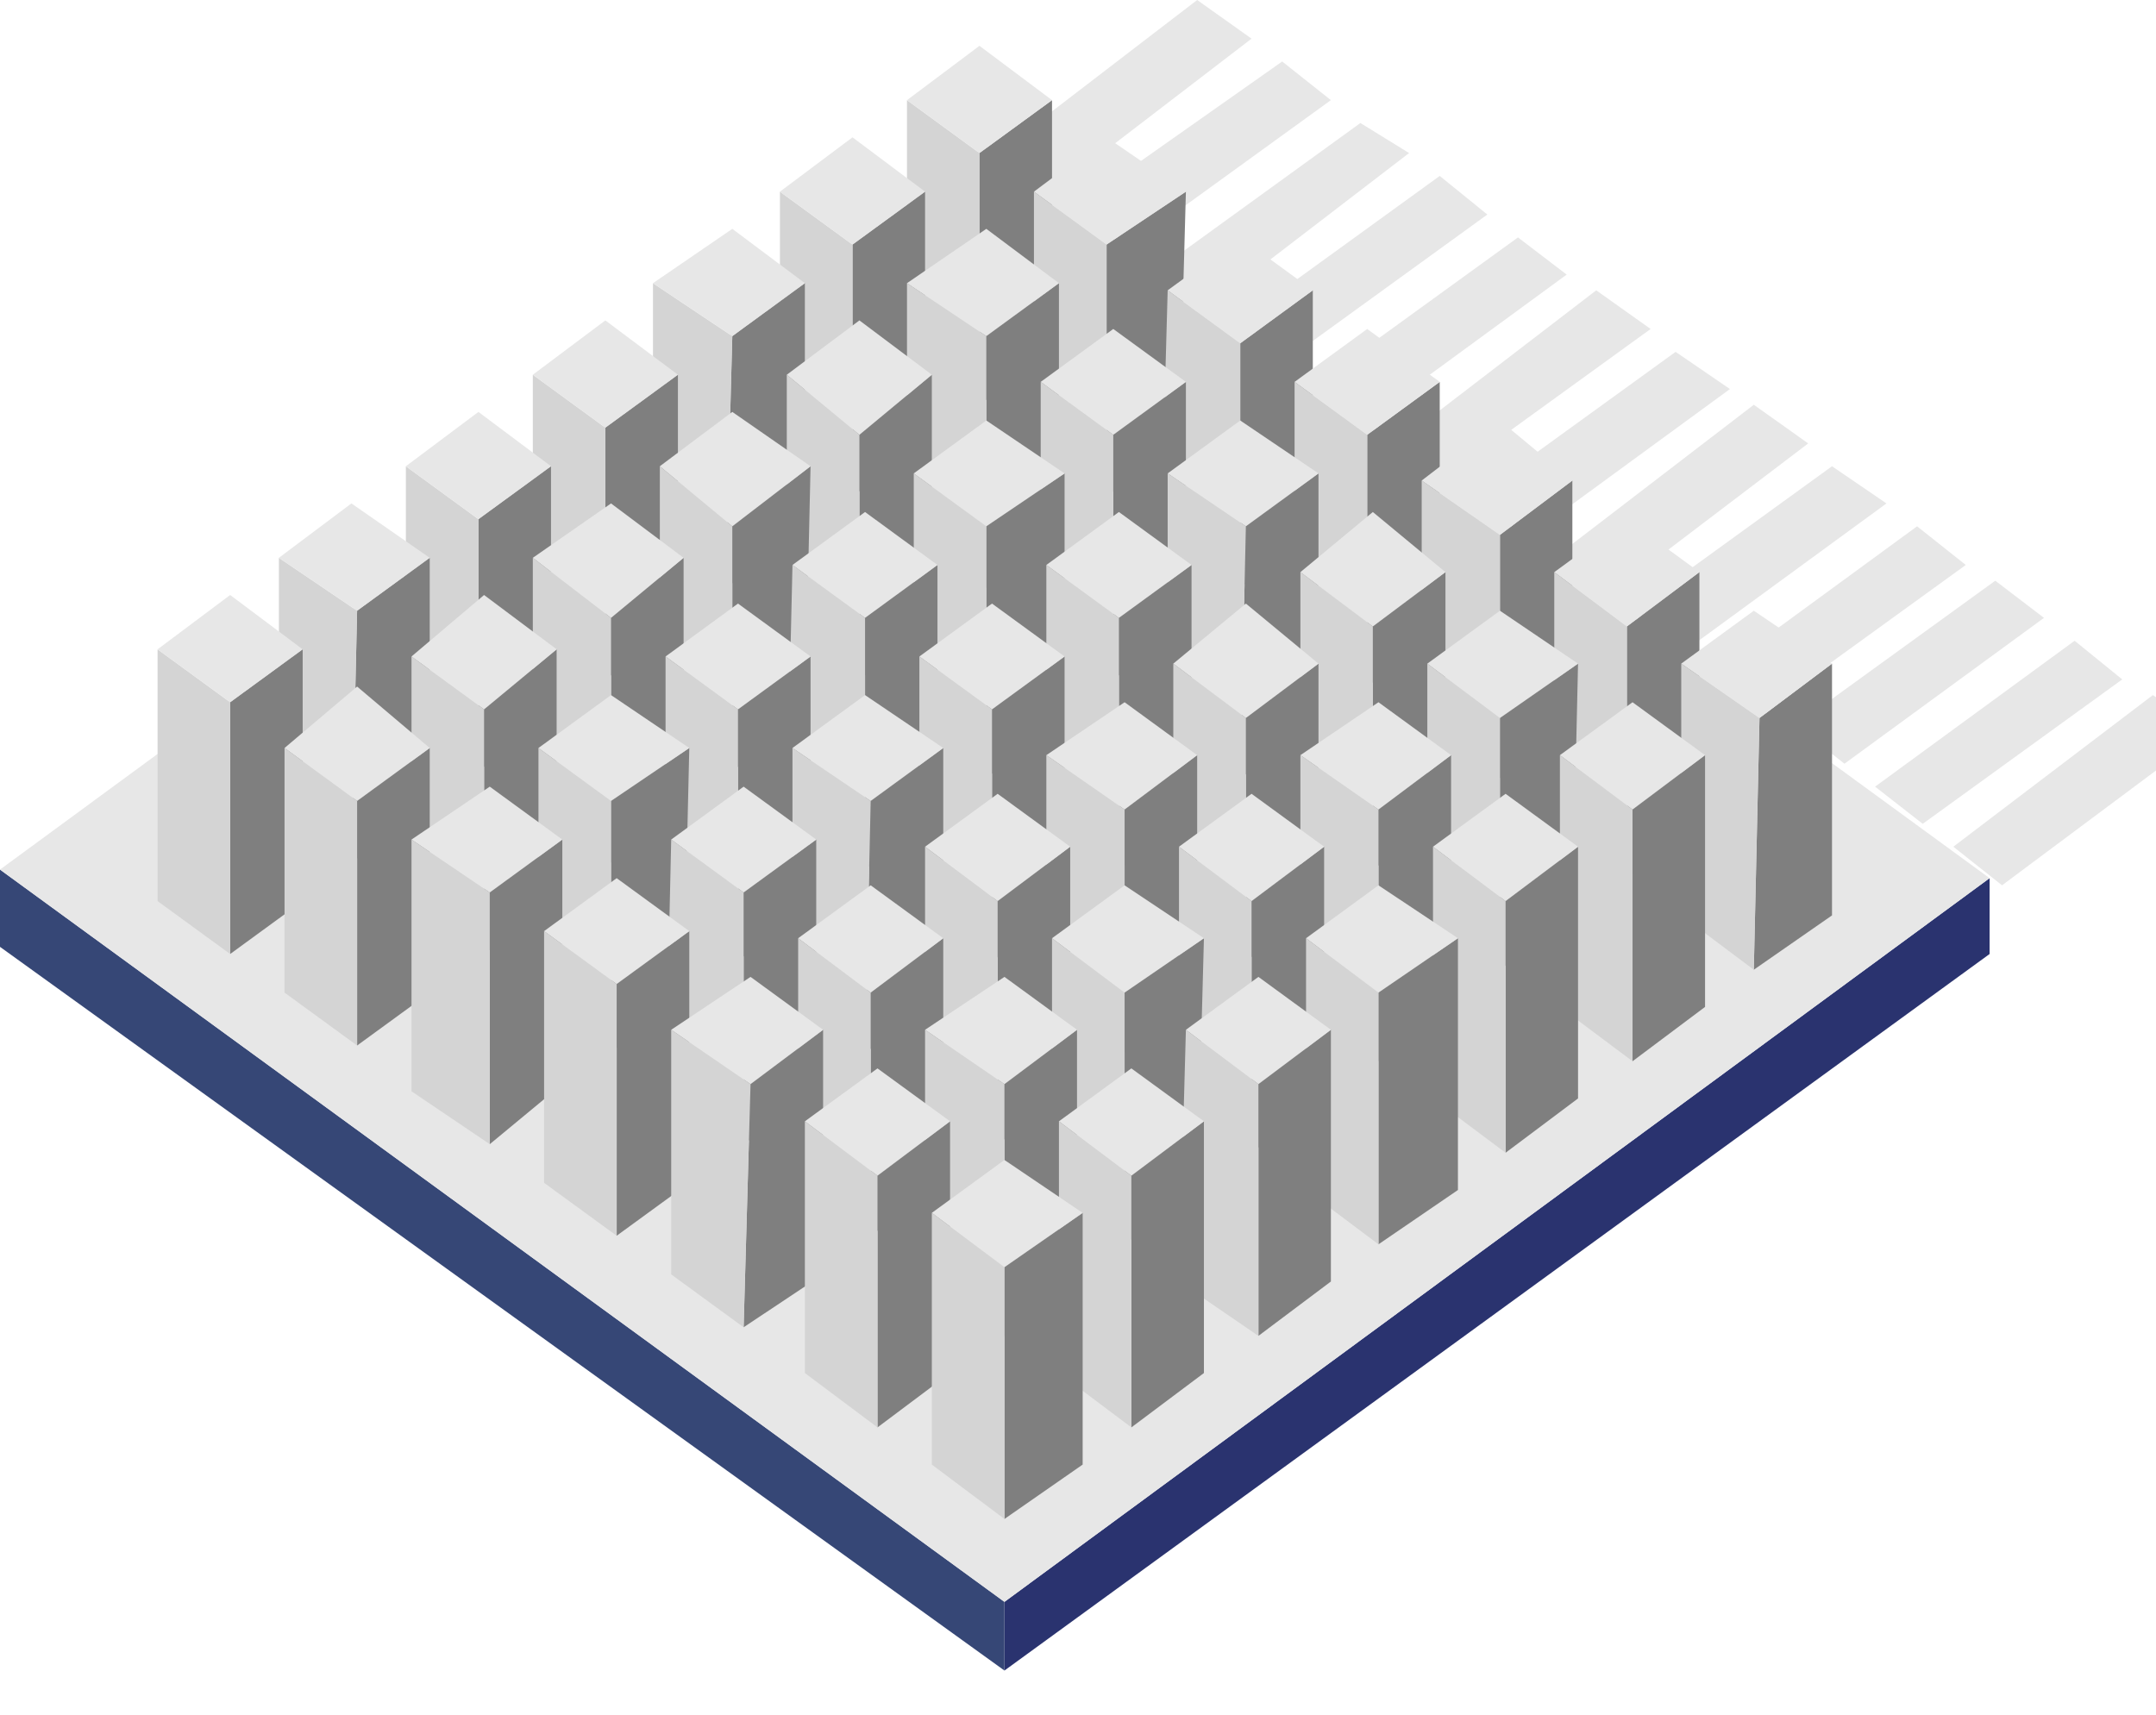 <?xml version="1.0" encoding="utf-8"?>
<!DOCTYPE svg PUBLIC "-//W3C//DTD SVG 1.1//EN" "http://www.w3.org/Graphics/SVG/1.1/DTD/svg11.dtd">
<svg version="1.1" xmlns="http://www.w3.org/2000/svg" xmlns:xlink="http://www.w3.org/1999/xlink" width="44" height="35" viewBox="0 0 44 35">
<g>
	<polygon fill="#E7E7E7" points="45.045,14.948 40.858,18.071 39.864,17.283 43.936,14.188 	"/>
	<polygon fill="#E7E7E7" points="43.311,13.868 39.239,16.816 38.267,16.057 42.339,13.079 	"/>
	<polygon fill="#E7E7E7" points="41.714,12.612 37.642,15.589 36.648,14.802 40.72,11.853 	"/>
	<polygon fill="#E7E7E7" points="40.118,11.532 36.045,14.48 35.051,13.722 39.124,10.743 	"/>
	<polygon fill="#E7E7E7" points="38.499,10.276 34.426,13.254 33.317,12.466 37.388,9.517 	"/>
	<polygon fill="#E7E7E7" points="36.902,9.051 32.83,12.145 31.72,11.386 35.792,8.262 	"/>
	<polygon fill="#E7E7E7" points="35.305,7.941 31.233,10.918 30.124,10.13 34.196,7.182 	"/>
	<polygon fill="#E7E7E7" points="33.686,6.715 29.614,9.663 28.504,9.051 32.576,5.926 	"/>
	<polygon fill="#E7E7E7" points="31.973,5.605 27.902,8.583 26.908,7.795 30.979,4.846 	"/>
	<polygon fill="#E7E7E7" points="30.354,4.379 26.283,7.328 25.311,6.54 29.382,3.591 	"/>
	<polygon fill="#E7E7E7" points="28.757,3.124 24.686,6.248 23.692,5.459 27.763,2.511 	"/>
	<polygon fill="#E7E7E7" points="27.161,2.044 23.089,4.992 21.98,4.204 26.167,1.255 	"/>
	<polygon fill="#E7E7E7" points="25.542,0.789 21.47,3.912 20.36,3.124 24.432,0 	"/>
	<polygon fill="#2A336F" points="40.604,17.925 40.604,19.473 20.499,34.099 20.499,32.697 	"/>
	<polygon fill="#364776" points="20.499,32.697 20.499,34.099 0,19.327 0,17.75 	"/>
	<polygon fill="#E7E7E7" points="40.604,17.925 20.499,32.697 0,17.75 20.129,2.978 	"/>
	<polygon fill="#7F7F7F" points="21.47,2.044 21.47,7.182 19.989,8.262 19.989,3.124 	"/>
	<polygon fill="#D4D4D4" points="19.989,3.124 19.989,8.262 18.51,7.182 18.51,2.044 	"/>
	<polygon fill="#E7E7E7" points="18.51,2.044 19.989,0.935 21.47,2.044 19.989,3.124 	"/>
	<polygon fill="#7F7F7F" points="24.202,3.912 24.061,9.051 22.583,10.13 22.583,4.992 	"/>
	<polygon fill="#D4D4D4" points="22.583,4.992 22.583,10.13 21.101,9.051 21.101,3.912 	"/>
	<polygon fill="#E7E7E7" points="21.101,3.912 22.583,2.803 24.202,3.912 22.583,4.992 	"/>
	<polygon fill="#7F7F7F" points="26.792,5.926 26.792,10.918 25.311,11.999 25.311,7.007 	"/>
	<polygon fill="#D4D4D4" points="25.311,7.007 25.311,11.999 23.692,10.918 23.83,5.926 	"/>
	<polygon fill="#E7E7E7" points="23.83,5.926 25.311,4.846 26.792,5.926 25.311,7.007 	"/>
	<polygon fill="#7F7F7F" points="29.382,7.795 29.382,12.933 27.902,14.014 27.902,8.875 	"/>
	<polygon fill="#D4D4D4" points="27.902,8.875 27.902,14.014 26.42,12.933 26.42,7.795 	"/>
	<polygon fill="#E7E7E7" points="26.42,7.795 27.902,6.715 29.382,7.795 27.902,8.875 	"/>
	<polygon fill="#7F7F7F" points="32.089,9.809 32.089,14.802 30.611,15.881 30.611,10.918 	"/>
	<polygon fill="#D4D4D4" points="30.611,10.918 30.611,15.881 29.014,14.802 29.014,9.809 	"/>
	<polygon fill="#E7E7E7" points="29.014,9.809 30.611,8.583 32.089,9.809 30.611,10.918 	"/>
	<polygon fill="#7F7F7F" points="34.682,11.678 34.682,16.816 33.202,17.925 33.202,12.787 	"/>
	<polygon fill="#D4D4D4" points="33.202,12.787 33.202,17.925 31.72,16.816 31.72,11.678 	"/>
	<polygon fill="#E7E7E7" points="31.72,11.678 33.202,10.597 34.682,11.678 33.202,12.787 	"/>
	<polygon fill="#7F7F7F" points="37.388,13.546 37.388,18.685 35.792,19.794 35.908,14.656 	"/>
	<polygon fill="#D4D4D4" points="35.908,14.656 35.792,19.794 34.311,18.685 34.311,13.546 	"/>
	<polygon fill="#E7E7E7" points="35.792,12.466 37.388,13.546 35.908,14.656 34.311,13.546 	"/>
	<polygon fill="#7F7F7F" points="18.879,3.912 18.879,9.051 17.398,10.13 17.398,4.992 	"/>
	<polygon fill="#D4D4D4" points="17.398,4.992 17.398,10.13 15.917,9.051 15.917,3.912 	"/>
	<polygon fill="#E7E7E7" points="15.917,3.912 17.398,2.803 18.879,3.912 17.398,4.992 	"/>
	<polygon fill="#7F7F7F" points="21.611,5.78 21.611,10.918 20.129,11.999 20.129,6.861 	"/>
	<polygon fill="#D4D4D4" points="20.129,6.861 20.129,11.999 18.51,10.918 18.51,5.78 	"/>
	<polygon fill="#E7E7E7" points="18.51,5.78 20.129,4.671 21.611,5.78 20.129,6.861 	"/>
	<polygon fill="#7F7F7F" points="24.202,7.795 24.202,12.787 22.72,13.868 22.72,8.875 	"/>
	<polygon fill="#D4D4D4" points="22.72,8.875 22.72,13.868 21.239,12.787 21.239,7.795 	"/>
	<polygon fill="#E7E7E7" points="21.239,7.795 22.72,6.715 24.202,7.795 22.72,8.875 	"/>
	<polygon fill="#7F7F7F" points="26.908,9.663 26.908,14.802 25.311,15.881 25.426,10.743 	"/>
	<polygon fill="#D4D4D4" points="25.426,10.743 25.311,15.881 23.83,14.802 23.83,9.663 	"/>
	<polygon fill="#E7E7E7" points="23.83,9.663 25.311,8.583 26.908,9.663 25.426,10.743 	"/>
	<polygon fill="#7F7F7F" points="29.499,11.678 29.499,16.67 28.017,17.75 28.017,12.787 	"/>
	<polygon fill="#D4D4D4" points="28.017,12.787 28.017,17.75 26.539,16.67 26.539,11.678 	"/>
	<polygon fill="#E7E7E7" points="26.539,11.678 28.017,10.451 29.499,11.678 28.017,12.787 	"/>
	<polygon fill="#7F7F7F" points="32.205,13.546 32.089,18.685 30.611,19.794 30.611,14.656 	"/>
	<polygon fill="#D4D4D4" points="30.611,14.656 30.611,19.794 29.129,18.685 29.129,13.546 	"/>
	<polygon fill="#E7E7E7" points="29.129,13.546 30.611,12.466 32.205,13.546 30.611,14.656 	"/>
	<polygon fill="#7F7F7F" points="34.797,15.414 34.797,20.553 33.317,21.662 33.317,16.524 	"/>
	<polygon fill="#D4D4D4" points="33.317,16.524 33.317,21.662 31.835,20.553 31.835,15.414 	"/>
	<polygon fill="#E7E7E7" points="31.835,15.414 33.317,14.334 34.797,15.414 33.317,16.524 	"/>
	<polygon fill="#7F7F7F" points="16.426,5.78 16.426,10.918 14.807,11.999 14.945,6.861 	"/>
	<polygon fill="#D4D4D4" points="14.945,6.861 14.807,11.999 13.326,10.918 13.326,5.78 	"/>
	<polygon fill="#E7E7E7" points="13.326,5.78 14.945,4.671 16.426,5.78 14.945,6.861 	"/>
	<polygon fill="#7F7F7F" points="19.017,7.649 19.017,12.787 17.539,13.868 17.539,8.875 	"/>
	<polygon fill="#D4D4D4" points="17.539,8.875 17.539,13.868 16.057,12.787 16.057,7.649 	"/>
	<polygon fill="#E7E7E7" points="16.057,7.649 17.539,6.54 19.017,7.649 17.539,8.875 	"/>
	<polygon fill="#7F7F7F" points="21.726,9.663 21.726,14.656 20.129,15.881 20.129,10.743 	"/>
	<polygon fill="#D4D4D4" points="20.129,10.743 20.129,15.881 18.648,14.656 18.648,9.663 	"/>
	<polygon fill="#E7E7E7" points="18.648,9.663 20.129,8.583 21.726,9.663 20.129,10.743 	"/>
	<polygon fill="#7F7F7F" points="24.317,11.532 24.317,16.67 22.835,17.75 22.835,12.612 	"/>
	<polygon fill="#D4D4D4" points="22.835,12.612 22.835,17.75 21.354,16.67 21.354,11.532 	"/>
	<polygon fill="#E7E7E7" points="21.354,11.532 22.835,10.451 24.317,11.532 22.835,12.612 	"/>
	<polygon fill="#7F7F7F" points="26.908,13.546 26.908,18.539 25.426,19.619 25.426,14.656 	"/>
	<polygon fill="#D4D4D4" points="25.426,14.656 25.426,19.619 23.945,18.539 23.945,13.546 	"/>
	<polygon fill="#E7E7E7" points="23.945,13.546 25.426,12.32 26.908,13.546 25.426,14.656 	"/>
	<polygon fill="#7F7F7F" points="29.614,15.414 29.614,20.553 28.132,21.662 28.132,16.524 	"/>
	<polygon fill="#D4D4D4" points="28.132,16.524 28.132,21.662 26.539,20.553 26.539,15.414 	"/>
	<polygon fill="#E7E7E7" points="26.539,15.414 28.132,14.334 29.614,15.414 28.132,16.524 	"/>
	<polygon fill="#7F7F7F" points="32.205,17.283 32.205,22.421 30.726,23.53 30.726,18.393 	"/>
	<polygon fill="#D4D4D4" points="30.726,18.393 30.726,23.53 29.245,22.421 29.245,17.283 	"/>
	<polygon fill="#E7E7E7" points="29.245,17.283 30.726,16.203 32.205,17.283 30.726,18.393 	"/>
	<polygon fill="#7F7F7F" points="13.835,7.649 13.835,12.787 12.354,13.868 12.354,8.729 	"/>
	<polygon fill="#D4D4D4" points="12.354,8.729 12.354,13.868 10.874,12.787 10.874,7.649 	"/>
	<polygon fill="#E7E7E7" points="10.874,7.649 12.354,6.54 13.835,7.649 12.354,8.729 	"/>
	<polygon fill="#7F7F7F" points="16.542,9.517 16.426,14.656 14.945,15.735 14.945,10.743 	"/>
	<polygon fill="#D4D4D4" points="14.945,10.743 14.945,15.735 13.466,14.656 13.466,9.517 	"/>
	<polygon fill="#E7E7E7" points="13.466,9.517 14.945,8.408 16.542,9.517 14.945,10.743 	"/>
	<polygon fill="#7F7F7F" points="19.132,11.532 19.132,16.524 17.654,17.75 17.654,12.612 	"/>
	<polygon fill="#D4D4D4" points="17.654,12.612 17.654,17.75 16.057,16.524 16.173,11.532 	"/>
	<polygon fill="#E7E7E7" points="16.173,11.532 17.654,10.451 19.132,11.532 17.654,12.612 	"/>
	<polygon fill="#7F7F7F" points="21.726,13.4 21.726,18.539 20.245,19.619 20.245,14.48 	"/>
	<polygon fill="#D4D4D4" points="20.245,14.48 20.245,19.619 18.763,18.539 18.763,13.4 	"/>
	<polygon fill="#E7E7E7" points="18.763,13.4 20.245,12.32 21.726,13.4 20.245,14.48 	"/>
	<polygon fill="#7F7F7F" points="24.432,15.414 24.432,20.407 22.951,21.486 22.951,16.524 	"/>
	<polygon fill="#D4D4D4" points="22.951,16.524 22.951,21.486 21.354,20.407 21.354,15.414 	"/>
	<polygon fill="#E7E7E7" points="21.354,15.414 22.951,14.334 24.432,15.414 22.951,16.524 	"/>
	<polygon fill="#7F7F7F" points="27.023,17.283 27.023,22.421 25.542,23.53 25.542,18.393 	"/>
	<polygon fill="#D4D4D4" points="25.542,18.393 25.542,23.53 24.061,22.421 24.061,17.283 	"/>
	<polygon fill="#E7E7E7" points="24.061,17.283 25.542,16.203 27.023,17.283 25.542,18.393 	"/>
	<polygon fill="#7F7F7F" points="29.754,19.151 29.754,24.29 28.132,25.399 28.132,20.261 	"/>
	<polygon fill="#D4D4D4" points="28.132,20.261 28.132,25.399 26.654,24.29 26.654,19.151 	"/>
	<polygon fill="#E7E7E7" points="26.654,19.151 28.132,18.071 29.754,19.151 28.132,20.261 	"/>
	<polygon fill="#7F7F7F" points="11.245,9.517 11.245,14.656 9.764,15.735 9.764,10.597 	"/>
	<polygon fill="#D4D4D4" points="9.764,10.597 9.764,15.735 8.283,14.656 8.283,9.517 	"/>
	<polygon fill="#E7E7E7" points="8.283,9.517 9.764,8.408 11.245,9.517 9.764,10.597 	"/>
	<polygon fill="#7F7F7F" points="13.951,11.386 13.951,16.524 12.47,17.604 12.47,12.612 	"/>
	<polygon fill="#D4D4D4" points="12.47,12.612 12.47,17.604 10.874,16.524 10.874,11.386 	"/>
	<polygon fill="#E7E7E7" points="10.874,11.386 12.47,10.276 13.951,11.386 12.47,12.612 	"/>
	<polygon fill="#7F7F7F" points="16.542,13.4 16.542,18.393 15.061,19.619 15.061,14.48 	"/>
	<polygon fill="#D4D4D4" points="15.061,14.48 15.061,19.619 13.583,18.393 13.583,13.4 	"/>
	<polygon fill="#E7E7E7" points="13.583,13.4 15.061,12.32 16.542,13.4 15.061,14.48 	"/>
	<polygon fill="#7F7F7F" points="19.25,15.268 19.25,20.407 17.654,21.486 17.769,16.349 	"/>
	<polygon fill="#D4D4D4" points="17.769,16.349 17.654,21.486 16.173,20.407 16.173,15.268 	"/>
	<polygon fill="#E7E7E7" points="16.173,15.268 17.654,14.188 19.25,15.268 17.769,16.349 	"/>
	<polygon fill="#7F7F7F" points="21.841,17.283 21.841,22.275 20.36,23.355 20.36,18.393 	"/>
	<polygon fill="#D4D4D4" points="20.36,18.393 20.36,23.355 18.879,22.275 18.879,17.283 	"/>
	<polygon fill="#E7E7E7" points="18.879,17.283 20.36,16.203 21.841,17.283 20.36,18.393 	"/>
	<polygon fill="#7F7F7F" points="24.57,19.151 24.432,24.29 22.951,25.399 22.951,20.261 	"/>
	<polygon fill="#D4D4D4" points="22.951,20.261 22.951,25.399 21.47,24.29 21.47,19.151 	"/>
	<polygon fill="#E7E7E7" points="21.47,19.151 22.951,18.071 24.57,19.151 22.951,20.261 	"/>
	<polygon fill="#7F7F7F" points="27.161,21.02 27.161,26.158 25.682,27.268 25.682,22.129 	"/>
	<polygon fill="#D4D4D4" points="25.682,22.129 25.682,27.268 24.061,26.158 24.202,21.02 	"/>
	<polygon fill="#E7E7E7" points="24.202,21.02 25.682,19.94 27.161,21.02 25.682,22.129 	"/>
	<polygon fill="#7F7F7F" points="8.77,11.386 8.77,16.524 7.172,17.604 7.288,12.466 	"/>
	<polygon fill="#D4D4D4" points="7.288,12.466 7.172,17.604 5.692,16.524 5.692,11.386 	"/>
	<polygon fill="#E7E7E7" points="5.692,11.386 7.172,10.276 8.77,11.386 7.288,12.466 	"/>
	<polygon fill="#7F7F7F" points="11.36,13.254 11.36,18.393 9.879,19.473 9.879,14.48 	"/>
	<polygon fill="#D4D4D4" points="9.879,14.48 9.879,19.473 8.398,18.393 8.398,13.4 	"/>
	<polygon fill="#E7E7E7" points="8.398,13.4 9.879,12.145 11.36,13.254 9.879,14.48 	"/>
	<polygon fill="#7F7F7F" points="14.067,15.268 13.951,20.261 12.47,21.486 12.47,16.349 	"/>
	<polygon fill="#D4D4D4" points="12.47,16.349 12.47,21.486 10.989,20.261 10.989,15.268 	"/>
	<polygon fill="#E7E7E7" points="10.989,15.268 12.47,14.188 14.067,15.268 12.47,16.349 	"/>
	<polygon fill="#7F7F7F" points="16.658,17.137 16.658,22.275 15.176,23.355 15.176,18.217 	"/>
	<polygon fill="#D4D4D4" points="15.176,18.217 15.176,23.355 13.583,22.275 13.698,17.137 	"/>
	<polygon fill="#E7E7E7" points="13.698,17.137 15.176,16.057 16.658,17.137 15.176,18.217 	"/>
	<polygon fill="#7F7F7F" points="19.25,19.151 19.25,24.144 17.769,25.224 17.769,20.261 	"/>
	<polygon fill="#D4D4D4" points="17.769,20.261 17.769,25.224 16.289,24.144 16.289,19.151 	"/>
	<polygon fill="#E7E7E7" points="16.289,19.151 17.769,18.071 19.25,19.151 17.769,20.261 	"/>
	<polygon fill="#7F7F7F" points="21.98,21.02 21.98,26.158 20.499,27.268 20.499,22.129 	"/>
	<polygon fill="#D4D4D4" points="20.499,22.129 20.499,27.268 18.879,26.158 18.879,21.02 	"/>
	<polygon fill="#E7E7E7" points="18.879,21.02 20.499,19.94 21.98,21.02 20.499,22.129 	"/>
	<polygon fill="#7F7F7F" points="24.57,22.888 24.57,28.026 23.089,29.136 23.089,23.998 	"/>
	<polygon fill="#D4D4D4" points="23.089,23.998 23.089,29.136 21.611,28.026 21.611,22.888 	"/>
	<polygon fill="#E7E7E7" points="21.611,22.888 23.089,21.808 24.57,22.888 23.089,23.998 	"/>
	<polygon fill="#7F7F7F" points="6.177,13.254 6.177,18.393 4.697,19.473 4.697,14.334 	"/>
	<polygon fill="#D4D4D4" points="4.697,14.334 4.697,19.473 3.216,18.393 3.216,13.254 	"/>
	<polygon fill="#E7E7E7" points="3.216,13.254 4.697,12.145 6.177,13.254 4.697,14.334 	"/>
	<polygon fill="#7F7F7F" points="8.77,15.268 8.77,20.261 7.288,21.341 7.288,16.349 	"/>
	<polygon fill="#D4D4D4" points="7.288,16.349 7.288,21.341 5.807,20.261 5.807,15.268 	"/>
	<polygon fill="#E7E7E7" points="5.807,15.268 7.288,14.014 8.77,15.268 7.288,16.349 	"/>
	<polygon fill="#7F7F7F" points="11.476,17.137 11.476,22.129 9.995,23.355 9.995,18.217 	"/>
	<polygon fill="#D4D4D4" points="9.995,18.217 9.995,23.355 8.398,22.275 8.398,17.137 	"/>
	<polygon fill="#E7E7E7" points="8.398,17.137 9.995,16.057 11.476,17.137 9.995,18.217 	"/>
	<polygon fill="#7F7F7F" points="14.067,19.006 14.067,24.144 12.585,25.224 12.585,20.086 	"/>
	<polygon fill="#D4D4D4" points="12.585,20.086 12.585,25.224 11.104,24.144 11.104,19.006 	"/>
	<polygon fill="#E7E7E7" points="11.104,19.006 12.585,17.925 14.067,19.006 12.585,20.086 	"/>
	<polygon fill="#7F7F7F" points="16.798,21.02 16.798,26.013 15.176,27.092 15.317,22.129 	"/>
	<polygon fill="#D4D4D4" points="15.317,22.129 15.176,27.092 13.698,26.013 13.698,21.02 	"/>
	<polygon fill="#E7E7E7" points="13.698,21.02 15.317,19.94 16.798,21.02 15.317,22.129 	"/>
	<polygon fill="#7F7F7F" points="19.389,22.888 19.389,28.026 17.908,29.136 17.908,23.998 	"/>
	<polygon fill="#D4D4D4" points="17.908,23.998 17.908,29.136 16.426,28.026 16.426,22.888 	"/>
	<polygon fill="#E7E7E7" points="16.426,22.888 17.908,21.808 19.389,22.888 17.908,23.998 	"/>
	<polygon fill="#7F7F7F" points="22.095,24.757 22.095,29.895 20.499,31.005 20.499,25.866 	"/>
	<polygon fill="#D4D4D4" points="20.499,25.866 20.499,31.005 19.017,29.895 19.017,24.757 	"/>
	<polygon fill="#E7E7E7" points="19.017,24.757 20.499,23.677 22.095,24.757 20.499,25.866 	"/>
</g>
</svg>
